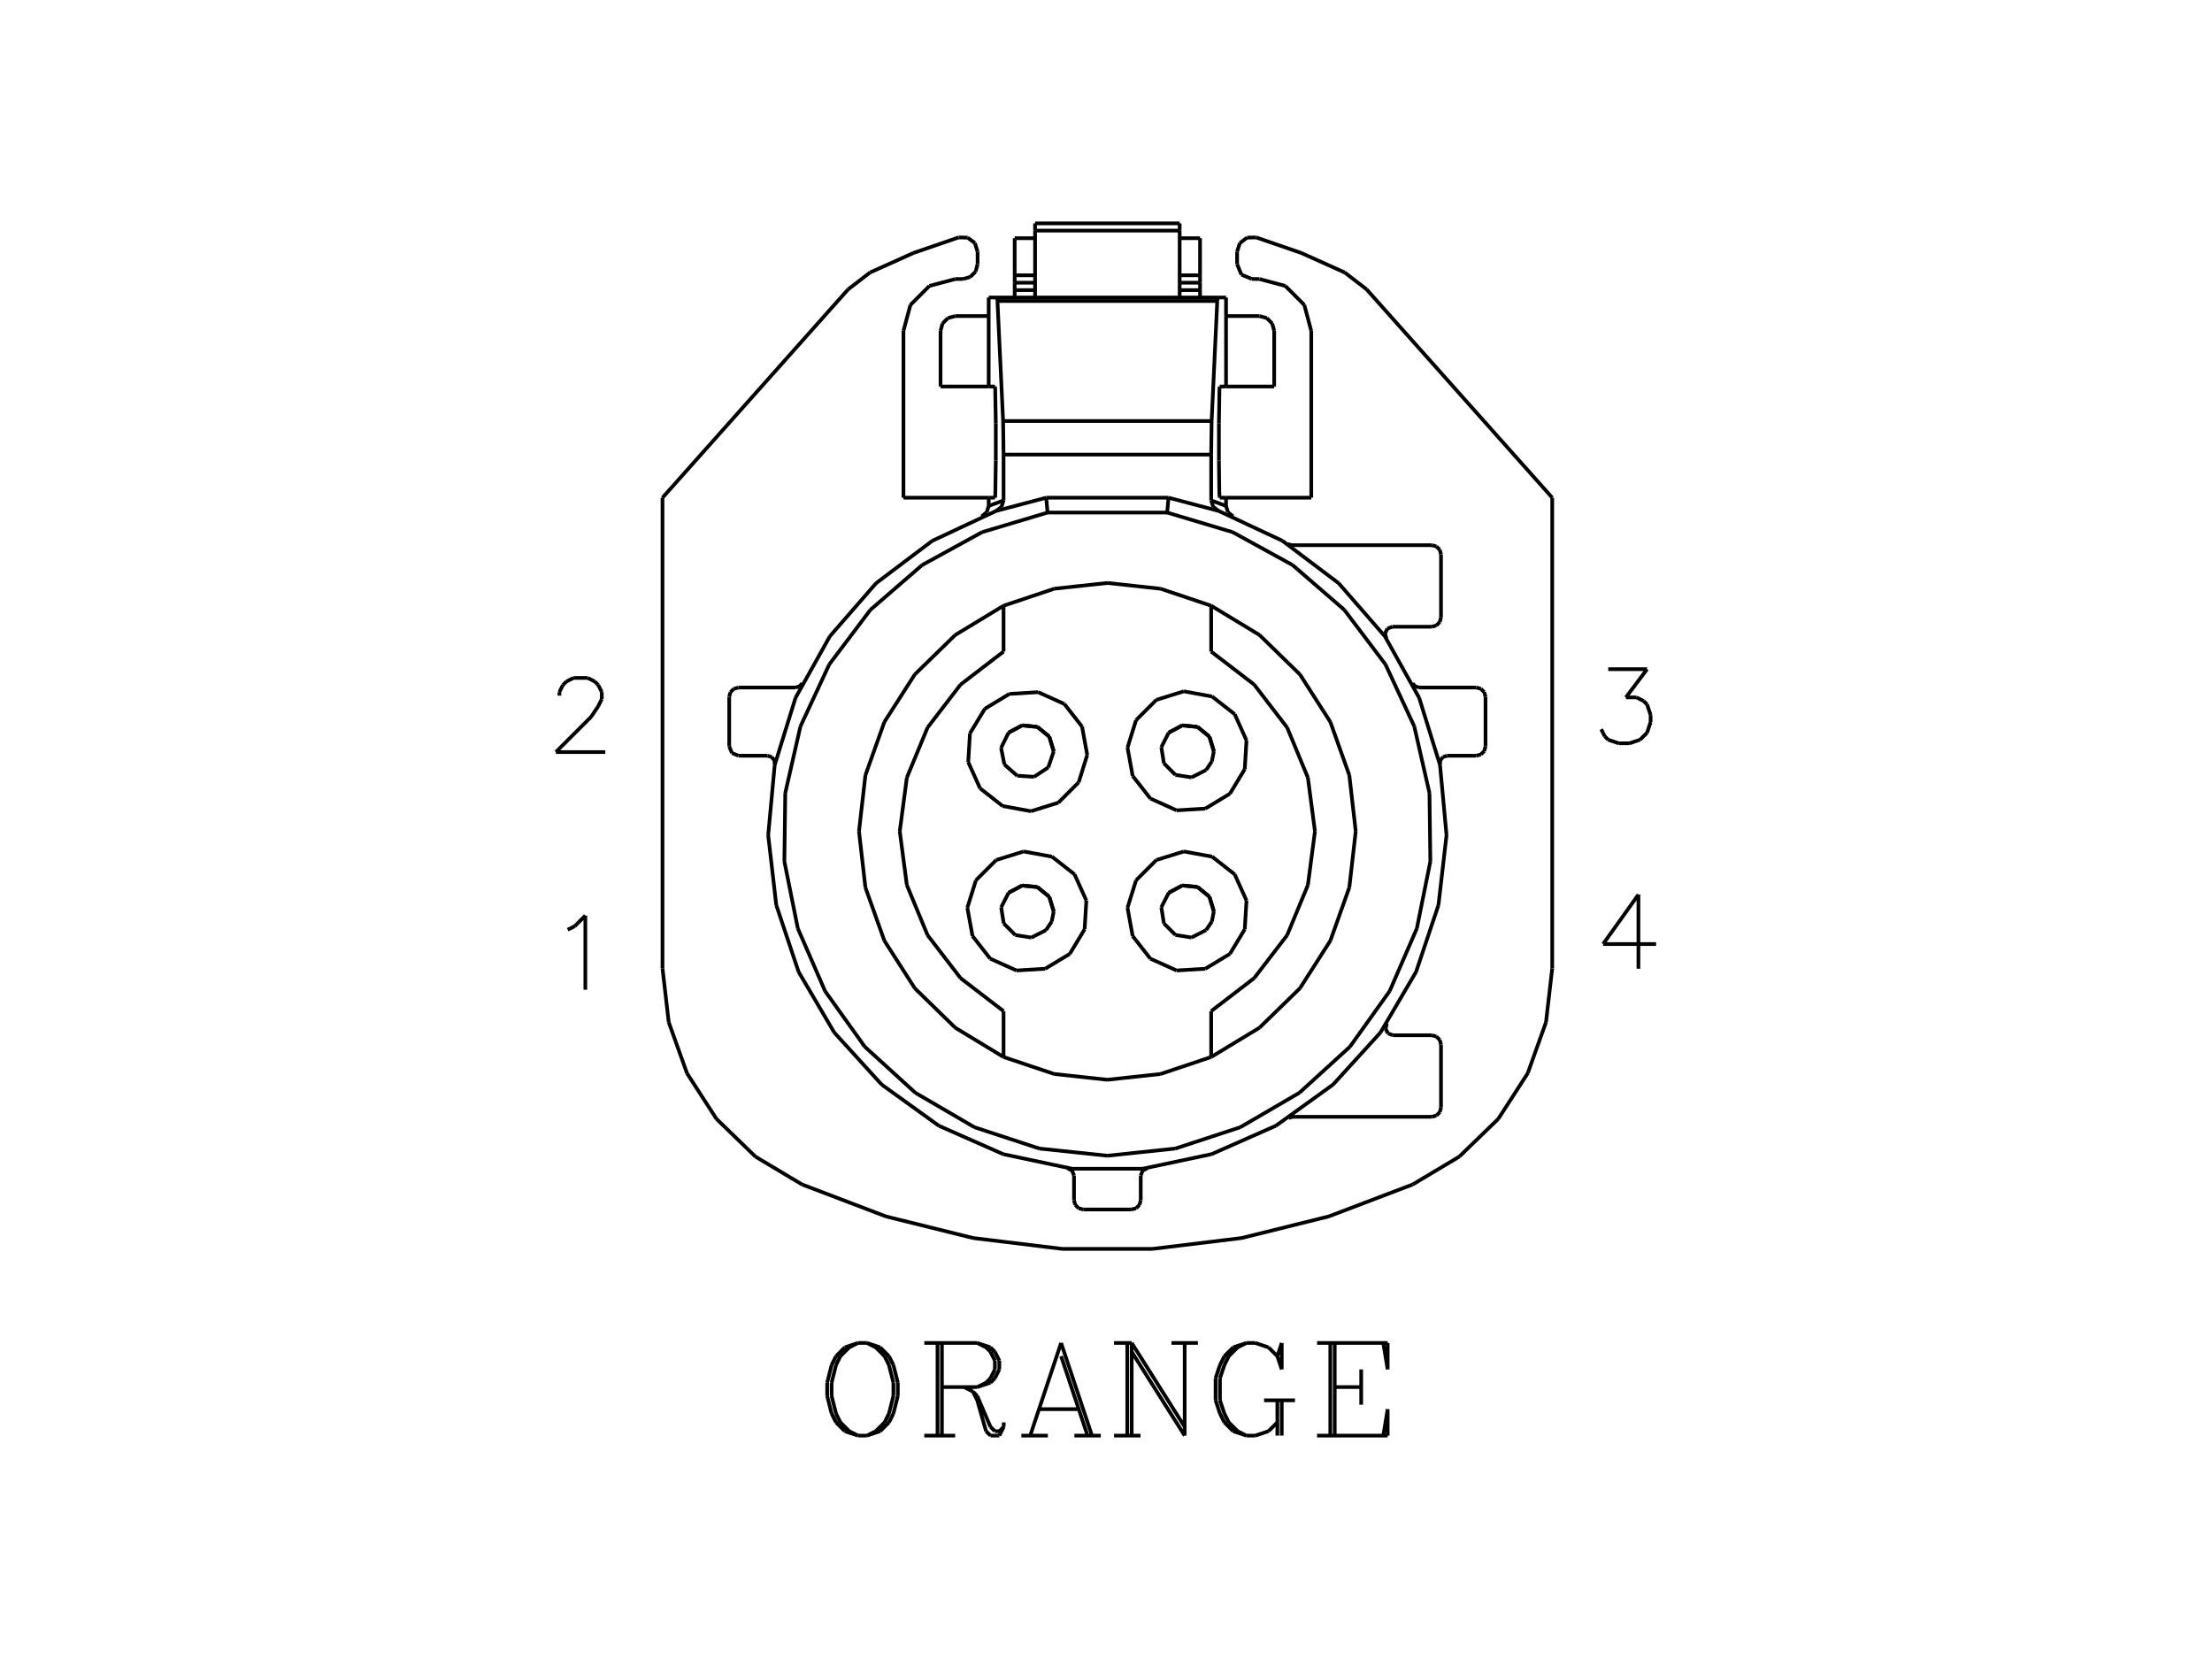 <?xml version="1.0" standalone="no"?><svg xmlns="http://www.w3.org/2000/svg" width="600.000" height="450.000" viewBox="0.0 0.0 600.000 450.000" version="1.1">
<title>Acme Converter - Post-processed with EDS-Designer: 14.44 (info@symca.com)</title>
<desc>Acme Converter - Post-processed with EDS-Designer: 14.44 (info@symca.com)</desc>
<g id="EDS_STYLE_GROUP" fill="none" stroke="black" stroke-width="1.0">
<g id="0" display="visible">
<path d="M232.75 364.27L229.16 365.47M229.16 365.47L226.77 367.86M226.77 367.86L225.57 370.26M225.57 370.26L224.37 375.05M224.37 375.05L224.37 378.64M224.37 378.64L225.57 383.43M225.57 383.43L226.77 385.82M226.77 385.82L229.16 388.21M229.16 388.21L232.75 389.41M232.75 389.41L235.15 389.41M235.15 389.41L238.74 388.21M238.74 388.21L241.13 385.82M241.13 385.82L242.33 383.43M242.33 383.43L243.53 378.64M243.53 378.64L243.53 375.05M243.53 375.05L242.33 370.26M242.33 370.26L241.13 367.86M241.13 367.86L238.74 365.47M238.74 365.47L235.15 364.27M235.15 364.27L232.75 364.27M232.75 364.27L230.36 365.47M230.36 365.47L227.96 367.86M227.96 367.86L226.77 370.26M226.77 370.26L225.57 375.05M225.57 375.05L225.57 378.64M225.57 378.64L226.77 383.43M226.77 383.43L227.96 385.82M227.96 385.82L230.36 388.21M230.36 388.21L232.75 389.41M235.15 389.41L237.54 388.21M237.54 388.21L239.93 385.82M239.93 385.82L241.13 383.43M241.13 383.43L242.33 378.64M242.33 378.64L242.33 375.05M242.33 375.05L241.13 370.26M241.13 370.26L239.93 367.86M239.93 367.86L237.54 365.47M237.54 365.47L235.15 364.27M254.3 389.41L254.3 364.27M255.5 364.27L255.5 389.41M250.71 364.27L265.07 364.27M265.07 364.27L268.66 365.47M268.66 365.47L269.86 366.67M269.86 366.67L271.06 369.06M271.06 369.06L271.06 371.45M271.06 371.45L269.86 373.85M269.86 373.85L268.66 375.05M268.66 375.05L265.07 376.24M265.07 376.24L255.5 376.24M265.07 364.27L267.47 365.47M267.47 365.47L268.66 366.67M268.66 366.67L269.86 369.06M269.86 369.06L269.86 371.45M269.86 371.45L268.66 373.85M268.66 373.85L267.47 375.05M267.47 375.05L265.07 376.24M250.71 389.41L259.09 389.41M261.48 376.24L263.88 377.44M263.88 377.44L265.07 378.64M265.07 378.64L268.66 387.02M268.66 387.02L269.86 388.21M269.86 388.21L271.06 388.21M271.06 388.21L272.26 387.02M263.88 377.44L265.07 379.83M265.07 379.83L267.47 388.21M267.47 388.21L268.66 389.41M268.66 389.41L271.06 389.41M271.06 389.41L272.26 387.02M272.26 387.02L272.26 385.82M287.82 364.27L279.44 389.41M287.82 364.27L296.2 389.41M287.82 367.86L295 389.41M281.83 382.23L292.61 382.23M277.04 389.41L284.23 389.41M291.41 389.41L298.59 389.41M305.77 389.41L305.77 364.27M306.97 389.41L306.97 364.27M306.97 364.27L321.34 387.02M306.97 366.67L321.34 389.41M321.34 389.41L321.34 364.27M302.18 364.27L306.97 364.27M317.75 364.27L324.93 364.27M302.18 389.41L309.37 389.41M346.48 367.86L347.67 371.45M347.67 371.45L347.67 364.27M347.67 364.27L346.48 367.86M346.48 367.86L344.08 365.47M344.08 365.47L340.49 364.27M340.49 364.27L338.1 364.27M338.1 364.27L334.51 365.47M334.51 365.47L332.11 367.86M332.11 367.86L330.91 370.26M330.91 370.26L329.72 373.85M329.72 373.85L329.72 379.83M329.72 379.83L330.91 383.43M330.91 383.43L332.11 385.82M332.11 385.82L334.51 388.21M334.51 388.21L338.1 389.41M338.1 389.41L340.49 389.41M340.49 389.41L344.08 388.21M344.08 388.21L346.48 385.82M338.1 364.27L335.7 365.47M335.7 365.47L333.31 367.86M333.31 367.86L332.11 370.26M332.11 370.26L330.91 373.85M330.91 373.85L330.91 379.83M330.91 379.83L332.11 383.43M332.11 383.43L333.31 385.82M333.31 385.82L335.7 388.21M335.7 388.21L338.1 389.41M346.48 379.83L346.48 389.41M347.67 379.83L347.67 389.41M342.88 379.83L351.26 379.83M360.84 389.41L360.84 364.27M362.04 364.27L362.04 389.41M369.22 371.45L369.22 381.03M357.25 364.27L376.4 364.27M376.4 364.27L376.4 371.45M376.4 371.45L375.21 364.27M362.04 376.24L369.22 376.24M357.25 389.41L376.4 389.41M376.4 389.41L376.4 382.23M376.4 382.23L375.21 389.41"/>
<path d="M436.23 181.51L446.77 181.51M446.77 181.51L441.02 189.17M441.02 189.17L443.89 189.17M443.89 189.17L445.81 190.13M445.81 190.13L446.77 191.08M446.77 191.08L447.72 193.96M447.72 193.96L447.72 195.87M447.72 195.87L446.77 198.75M446.77 198.75L444.85 200.66M444.85 200.66L441.98 201.62M441.98 201.62L439.1 201.62M439.1 201.62L436.23 200.66M436.23 200.66L435.27 199.7M435.27 199.7L434.32 197.79"/>
<path d="M151.74 188.68L151.74 187.72M151.74 187.72L152.69 185.8M152.69 185.8L153.65 184.85M153.65 184.85L155.57 183.89M155.57 183.89L159.4 183.89M159.4 183.89L161.31 184.85M161.31 184.85L162.27 185.8M162.27 185.8L163.23 187.72M163.23 187.72L163.23 189.63M163.23 189.63L162.27 191.55M162.27 191.55L160.36 194.42M160.36 194.42L150.78 204M150.78 204L164.19 204"/>
<path d="M444.42 242.66L434.84 256.07M434.84 256.07L449.21 256.07M444.42 242.66L444.42 262.77"/>
<path d="M153.99 252.18L155.9 251.23M155.9 251.23L158.77 248.35M158.77 248.35L158.77 268.46"/>
<path d="M270.19 138.59L252.89 146.69M252.89 146.69L237.64 158.19M237.64 158.19L225.1 172.59M225.1 172.59L215.79 189.27M215.79 189.27L210.14 207.51M210.14 207.51L208.37 226.53M208.37 226.53L210.56 245.5M210.56 245.5L216.62 263.61M216.62 263.61L226.3 280.08M226.3 280.08L239.16 294.2M239.16 294.2L254.66 305.36M254.66 305.36L272.13 313.07M272.13 313.07L290.82 317.02M290.82 317.02L309.92 317.02M309.92 317.02L328.61 313.07M328.61 313.07L346.08 305.36M346.08 305.36L361.58 294.2M361.58 294.2L374.44 280.08M374.44 280.08L384.11 263.61M384.11 263.61L390.18 245.5M390.18 245.5L392.37 226.53M392.37 226.53L390.6 207.51M390.6 207.51L384.94 189.27M384.94 189.27L375.64 172.59M375.64 172.59L363.1 158.19M363.1 158.19L347.85 146.69M347.85 146.69L330.55 138.59"/>
<path d="M179.7 262.65L181.39 277.27M181.39 277.27L186.35 291.13M186.35 291.13L194.34 303.5M194.34 303.5L204.92 313.74M204.92 313.74L217.56 321.29"/>
<path d="M217.56 321.29L240.33 329.96M240.33 329.96L263.99 335.82M263.99 335.82L288.18 338.76M288.18 338.76L312.55 338.76M312.55 338.76L336.75 335.82M336.75 335.82L360.4 329.96M360.4 329.96L383.18 321.29"/>
<path d="M383.18 321.29L395.82 313.74M395.82 313.74L406.4 303.5M406.4 303.5L414.39 291.13M414.39 291.13L419.35 277.27M419.35 277.27L421.04 262.65"/>
<path d="M421.04 135L421.04 262.65"/>
<path d="M421.04 135L370.69 78.49"/>
<path d="M370.69 78.49L364.74 73.91"/>
<path d="M364.74 73.91L352.95 68.61M352.95 68.61L340.72 64.4"/>
<path d="M340.72 64.4L338.27 64.46M338.27 64.46L336.31 65.93M336.31 65.93L335.56 68.26"/>
<path d="M335.56 68.26L335.56 71.65"/>
<path d="M335.56 71.65L336.74 74.5M336.74 74.5L339.59 75.68"/>
<path d="M339.59 75.68L341.6 75.68"/>
<path d="M355.67 89.75L353.79 82.71M353.79 82.71L348.64 77.56M348.64 77.56L341.6 75.68"/>
<path d="M355.68 89.75L355.68 135"/>
<path d="M355.68 135L332.56 135"/>
<path d="M332.56 135L332.56 137.24"/>
<path d="M332.56 137.24L333.08 138.94M333.08 138.94L334.46 140.05"/>
<path d="M266.28 140.05L267.66 138.94M267.66 138.94L268.18 137.24"/>
<path d="M268.18 135L268.18 137.24"/>
<path d="M268.18 135L245.06 135"/>
<path d="M245.06 135L245.06 89.75"/>
<path d="M259.14 75.68L252.1 77.56M252.1 77.56L246.95 82.71M246.95 82.71L245.06 89.75"/>
<path d="M259.14 75.68L261.15 75.68"/>
<path d="M261.15 75.68L263.16 75.14M263.16 75.14L264.64 73.66M264.64 73.66L265.17 71.65"/>
<path d="M265.17 71.65L265.17 68.26"/>
<path d="M265.17 68.26L264.43 65.93M264.43 65.93L262.47 64.46M262.47 64.46L260.02 64.4"/>
<path d="M260.02 64.4L247.79 68.61M247.79 68.61L236 73.91"/>
<path d="M236 73.91L230.05 78.49"/>
<path d="M230.05 78.49L179.7 135"/>
<path d="M179.7 262.65L179.7 135"/>
<path d="M284.15 139.03L266.38 144.35M266.38 144.35L250.13 153.27M250.13 153.27L236.1 165.41M236.1 165.41L224.94 180.21M224.94 180.21L217.12 197.03M217.12 197.03L213 215.11M213 215.11L212.76 233.65M212.76 233.65L216.41 251.83M216.41 251.83L223.8 268.84M223.8 268.84L234.58 283.93M234.58 283.93L248.29 296.42M248.29 296.42L264.31 305.76M264.31 305.76L281.93 311.54M281.93 311.54L300.37 313.49M300.37 313.49L318.81 311.54M318.81 311.54L336.43 305.76M336.43 305.76L352.45 296.42M352.45 296.42L366.16 283.93M366.16 283.93L376.94 268.84M376.94 268.84L384.32 251.83M384.32 251.83L387.98 233.65M387.98 233.65L387.74 215.11M387.74 215.11L383.62 197.03M383.62 197.03L375.8 180.21M375.8 180.21L364.63 165.41M364.63 165.41L350.61 153.27M350.61 153.27L334.36 144.35M334.36 144.35L316.59 139.03"/>
<path d="M350.66 302.93L349.58 303.25"/>
<path d="M388.36 302.93L350.66 302.93"/>
<path d="M388.36 302.93L389.61 302.6M389.61 302.6L390.53 301.68M390.53 301.68L390.87 300.42"/>
<path d="M390.87 283.32L390.87 300.42"/>
<path d="M390.87 283.32L390.53 282.07M390.53 282.07L389.61 281.15M389.61 281.15L388.36 280.81"/>
<path d="M388.36 280.81L377.83 280.81"/>
<path d="M376.17 277.66L375.83 279.04M375.83 279.04L376.49 280.31M376.49 280.31L377.83 280.81"/>
<path d="M291.32 318.87L290.81 317.54M290.81 317.54L289.54 316.88"/>
<path d="M291.32 325.56L291.32 318.87"/>
<path d="M291.32 325.56L291.66 326.82M291.66 326.82L292.58 327.74M292.58 327.74L293.83 328.07"/>
<path d="M306.91 328.07L293.83 328.07"/>
<path d="M306.91 328.07L308.16 327.74M308.16 327.74L309.08 326.82M309.08 326.82L309.42 325.56"/>
<path d="M309.42 318.87L309.42 325.56"/>
<path d="M311.19 316.88L309.93 317.54M309.93 317.54L309.42 318.87"/>
<path d="M283.78 135L284.15 139.03"/>
<path d="M283.78 135L270.19 138.59"/>
<path d="M272.21 135.74L268.18 137.24"/>
<path d="M270.19 138.59L271.65 137.49M271.65 137.49L272.21 135.74"/>
<path d="M215.77 186.49L216.84 186.18M216.84 186.18L217.58 185.36"/>
<path d="M200.32 186.49L215.77 186.49"/>
<path d="M200.32 186.49L199.06 186.83M199.06 186.83L198.14 187.75M198.14 187.75L197.8 189"/>
<path d="M197.8 202.48L197.8 189"/>
<path d="M197.8 202.48L198.54 204.26M198.54 204.26L200.32 204.99"/>
<path d="M208.19 204.99L200.32 204.99"/>
<path d="M210.16 207.4L210.05 206.23M210.05 206.23L209.31 205.33M209.31 205.33L208.19 204.99"/>
<path d="M332.56 135L330.85 135"/>
<path d="M269.89 135L268.18 135"/>
<path d="M330.63 114.89L330.77 105.51M330.77 105.51L330.82 104.91M330.82 104.91L330.83 104.86M330.83 104.86L330.85 104.84"/>
<path d="M330.85 104.84L332.56 104.84"/>
<path d="M332.56 85.73L332.56 104.84"/>
<path d="M332.56 80.7L332.56 85.73"/>
<path d="M330.27 80.7L332.56 80.7"/>
<path d="M330.26 80.7L330.18 81.65"/>
<path d="M330.18 81.65L328.65 114.2"/>
<path d="M328.65 114.2L328.53 123.31"/>
<path d="M328.53 135.74L328.53 123.31"/>
<path d="M332.56 137.24L328.52 135.74"/>
<path d="M330.85 135L330.84 134.98M330.84 134.98L330.81 134.82M330.81 134.82L330.74 133.55M330.74 133.55L330.63 124.95"/>
<path d="M330.63 124.95L330.63 114.89"/>
<path d="M328.53 135.74L329.08 137.49M329.08 137.49L330.55 138.59"/>
<path d="M272.21 135.74L272.21 123.31"/>
<path d="M272.21 123.31L272.09 114.2"/>
<path d="M270.56 81.65L272.09 114.2"/>
<path d="M270.55 81.65L270.48 80.7"/>
<path d="M268.18 80.7L270.47 80.7"/>
<path d="M268.18 80.7L268.18 85.73"/>
<path d="M268.18 85.73L268.18 104.84"/>
<path d="M269.89 104.84L268.18 104.84"/>
<path d="M269.89 104.84L269.9 104.86M269.9 104.86L269.94 105.07M269.94 105.07L270.11 114.89"/>
<path d="M270.11 124.95L270.11 114.89"/>
<path d="M270.11 124.95L269.97 134.33M269.97 134.33L269.92 134.93M269.92 134.93L269.9 134.98M269.9 134.98L269.89 135"/>
<path d="M330.55 138.59L316.96 135"/>
<path d="M316.96 135L316.59 139.03"/>
<path d="M377.69 170L376.35 170.5M376.35 170.5L375.69 171.77M375.69 171.77L376.03 173.15"/>
<path d="M377.69 170L388.36 170"/>
<path d="M388.36 170L389.61 169.66M389.61 169.66L390.53 168.74M390.53 168.74L390.87 167.48"/>
<path d="M390.87 150.39L390.87 167.48"/>
<path d="M390.87 150.39L390.53 149.13M390.53 149.13L389.61 148.21M389.61 148.21L388.36 147.88"/>
<path d="M350.34 147.88L388.36 147.88"/>
<path d="M349.27 147.57L350.34 147.88"/>
<path d="M392.55 204.99L391.43 205.33M391.43 205.33L390.69 206.23M390.69 206.23L390.58 207.4"/>
<path d="M400.42 204.99L392.55 204.99"/>
<path d="M400.42 204.99L401.68 204.65M401.68 204.65L402.6 203.73M402.6 203.73L402.94 202.48"/>
<path d="M402.94 189L402.94 202.48"/>
<path d="M402.94 189L402.6 187.75M402.6 187.75L401.68 186.83M401.68 186.83L400.42 186.49"/>
<path d="M384.97 186.49L400.42 186.49"/>
<path d="M383.16 185.36L383.9 186.18M383.9 186.18L384.97 186.49"/>
<path d="M284.15 139.03L316.59 139.03"/>
<path d="M272.21 286.71L285.96 291.32M285.96 291.32L300.37 292.88M300.37 292.88L314.78 291.32M314.78 291.32L328.52 286.71"/>
<path d="M272.21 164.3L259.11 172.24M259.11 172.24L248.14 182.94M248.14 182.94L239.88 195.84M239.88 195.84L234.74 210.28M234.74 210.28L233 225.5M233 225.5L234.74 240.73M234.74 240.73L239.88 255.16M239.88 255.16L248.14 268.07M248.14 268.07L259.11 278.77M259.11 278.77L272.21 286.71"/>
<path d="M328.52 164.3L314.78 159.69M314.78 159.69L300.37 158.13M300.37 158.13L285.96 159.69M285.96 159.69L272.21 164.3"/>
<path d="M328.52 286.71L341.63 278.77M341.63 278.77L352.6 268.07M352.6 268.07L360.86 255.16M360.86 255.16L366 240.73M366 240.73L367.74 225.5M367.74 225.5L366 210.28M366 210.28L360.86 195.84M360.86 195.84L352.6 182.94M352.6 182.94L341.63 172.24M341.63 172.24L328.52 164.3"/>
<path d="M283.78 135L316.96 135"/>
<path d="M328.53 123.31L272.21 123.31"/>
<path d="M255.12 104.84L268.18 104.84"/>
<path d="M332.56 104.84L345.62 104.84"/>
<path d="M332.56 85.73L341.6 85.73"/>
<path d="M345.62 89.75L345.62 104.84"/>
<path d="M345.62 89.75L345.08 87.74M345.08 87.74L343.61 86.27M343.61 86.27L341.6 85.73"/>
<path d="M330.27 80.7L270.47 80.7"/>
<path d="M330.18 81.65L270.56 81.65"/>
<path d="M328.65 114.2L272.09 114.2"/>
<path d="M255.12 89.75L255.12 104.84"/>
<path d="M259.14 85.73L268.18 85.73"/>
<path d="M259.14 85.73L257.13 86.27M257.13 86.27L255.66 87.74M255.66 87.74L255.12 89.75"/>
<path d="M272.21 274.27L272.21 286.71"/>
<path d="M272.21 176.74L260.55 185.69M260.55 185.69L251.6 197.35M251.6 197.35L245.98 210.93M245.98 210.93L244.06 225.5M244.06 225.5L245.98 240.08M245.98 240.08L251.6 253.66M251.6 253.66L260.55 265.32M260.55 265.32L272.21 274.27"/>
<path d="M272.21 164.3L272.21 176.74"/>
<path d="M328.53 176.74L328.53 164.3"/>
<path d="M328.52 274.27L340.19 265.32M340.19 265.32L349.14 253.66M349.14 253.66L354.76 240.08M354.76 240.08L356.68 225.5M356.68 225.5L354.76 210.93M354.76 210.93L349.14 197.35M349.14 197.35L340.19 185.69M340.19 185.69L328.52 176.74"/>
<path d="M328.53 286.71L328.53 274.27"/>
<path d="M325.51 76.68L325.51 74.67"/>
<path d="M325.51 76.68L325.51 78.69"/>
<path d="M325.51 78.69L325.51 80.7"/>
<path d="M325.51 74.67L325.51 64.61"/>
<path d="M275.23 80.7L275.23 78.69"/>
<path d="M275.23 76.68L275.23 78.69"/>
<path d="M275.23 74.67L275.23 76.68"/>
<path d="M275.23 74.67L275.23 64.61"/>
<path d="M275.23 78.69L280.76 78.69"/>
<path d="M319.98 78.69L325.51 78.69"/>
<path d="M319.98 62.55L319.98 80.7"/>
<path d="M319.98 62.55L319.98 60.59"/>
<path d="M280.76 62.55L280.76 80.7"/>
<path d="M319.98 62.55L280.76 62.55"/>
<path d="M280.76 60.59L280.76 62.55"/>
<path d="M325.51 74.67L319.98 74.67"/>
<path d="M280.76 74.67L275.23 74.67"/>
<path d="M325.51 76.68L319.98 76.68"/>
<path d="M280.76 76.68L275.23 76.68"/>
<path d="M319.98 60.59L280.76 60.59"/>
<path d="M275.23 64.61L280.76 64.61"/>
<path d="M319.98 64.61L325.51 64.61"/>
<path d="M267.13 192.26L263.1 198.93M263.1 198.93L262.63 206.71M262.63 206.71L265.83 213.82M265.83 213.82L271.96 218.63M271.96 218.63L279.63 220.04M279.63 220.04L287.08 217.72M287.08 217.72L292.59 212.2M292.59 212.2L294.91 204.76M294.91 204.76L293.5 197.09M293.5 197.09L288.7 190.95M288.7 190.95L281.59 187.75M281.59 187.75L273.8 188.22M273.8 188.22L267.13 192.26"/>
<path d="M290.17 258.74L294.2 252.06M294.2 252.06L294.67 244.28M294.67 244.28L291.47 237.17M291.47 237.17L285.33 232.36M285.33 232.36L277.67 230.96M277.67 230.96L270.22 233.28M270.22 233.28L264.71 238.79M264.71 238.79L262.39 246.23M262.39 246.23L263.79 253.9M263.79 253.9L268.6 260.04M268.6 260.04L275.71 263.24M275.71 263.24L283.5 262.77M283.5 262.77L290.17 258.74"/>
<path d="M333.61 258.74L337.64 252.06M337.64 252.06L338.11 244.28M338.11 244.28L334.91 237.17M334.91 237.17L328.77 232.36M328.77 232.36L321.11 230.96M321.11 230.96L313.66 233.28M313.66 233.28L308.15 238.79M308.15 238.79L305.83 246.23M305.83 246.23L307.23 253.9M307.23 253.9L312.04 260.04M312.04 260.04L319.15 263.24M319.15 263.24L326.94 262.77M326.94 262.77L333.61 258.74"/>
<path d="M333.61 215.29L337.64 208.62M337.64 208.62L338.11 200.84M338.11 200.84L334.91 193.73M334.91 193.73L328.77 188.92M328.77 188.92L321.11 187.52M321.11 187.52L313.66 189.84M313.66 189.84L308.15 195.35M308.15 195.35L305.83 202.79M305.83 202.79L307.23 210.46M307.23 210.46L312.04 216.6M312.04 216.6L319.15 219.8M319.15 219.8L326.94 219.33M326.94 219.33L333.61 215.29"/>
<path d="M329.26 203.79L328.05 199.81M328.05 199.81L324.83 197.17M324.83 197.17L320.69 196.76M320.69 196.76L317.02 198.72"/>
<path d="M285.82 203.79L284.61 199.81M284.61 199.81L281.39 197.17M281.39 197.17L277.25 196.76M277.25 196.76L273.58 198.72"/>
<path d="M285.82 247.23L284.61 243.25M284.61 243.25L281.39 240.61M281.39 240.61L277.25 240.2M277.25 240.2L273.58 242.16"/>
<path d="M273.58 198.72L271.54 202.85M271.54 202.85L272.44 207.37M272.44 207.37L275.91 210.41M275.91 210.41L280.5 210.71M280.5 210.71L284.34 208.15M284.34 208.15L285.82 203.79"/>
<path d="M285.82 203.79L284.61 199.81M284.61 199.81L281.39 197.17M281.39 197.17L277.25 196.76M277.25 196.76L273.58 198.72"/>
<path d="M285.82 247.23L284.61 243.25M284.61 243.25L281.39 240.61M281.39 240.61L277.25 240.2M277.25 240.2L273.58 242.16"/>
<path d="M283.72 252.3L285.27 249.97M285.27 249.97L285.82 247.23"/>
<path d="M273.58 242.16L271.57 246.11M271.57 246.11L272.26 250.48M272.26 250.48L275.39 253.62M275.39 253.62L279.77 254.31M279.77 254.31L283.72 252.3"/>
<path d="M329.26 203.79L328.05 199.81M328.05 199.81L324.83 197.17M324.83 197.17L320.69 196.76M320.69 196.76L317.02 198.72"/>
<path d="M327.16 208.86L328.71 206.53M328.71 206.53L329.26 203.79"/>
<path d="M317.02 198.72L315.01 202.67M315.01 202.67L315.7 207.04M315.7 207.04L318.83 210.18M318.83 210.18L323.21 210.87M323.21 210.87L327.16 208.86"/>
<path d="M329.26 247.22L328.05 243.24M328.05 243.24L324.83 240.6M324.83 240.6L320.69 240.19M320.69 240.19L317.02 242.15"/>
<path d="M329.26 247.22L328.05 243.23M328.05 243.23L324.83 240.59M324.83 240.59L320.69 240.19M320.69 240.19L317.02 242.15"/>
<path d="M327.16 252.28L328.71 249.96M328.71 249.96L329.26 247.22"/>
<path d="M317.02 242.15L315.01 246.09M315.01 246.09L315.7 250.47M315.7 250.47L318.83 253.6M318.83 253.6L323.21 254.3M323.21 254.3L327.16 252.28"/>
</g>
</g>
</svg>
